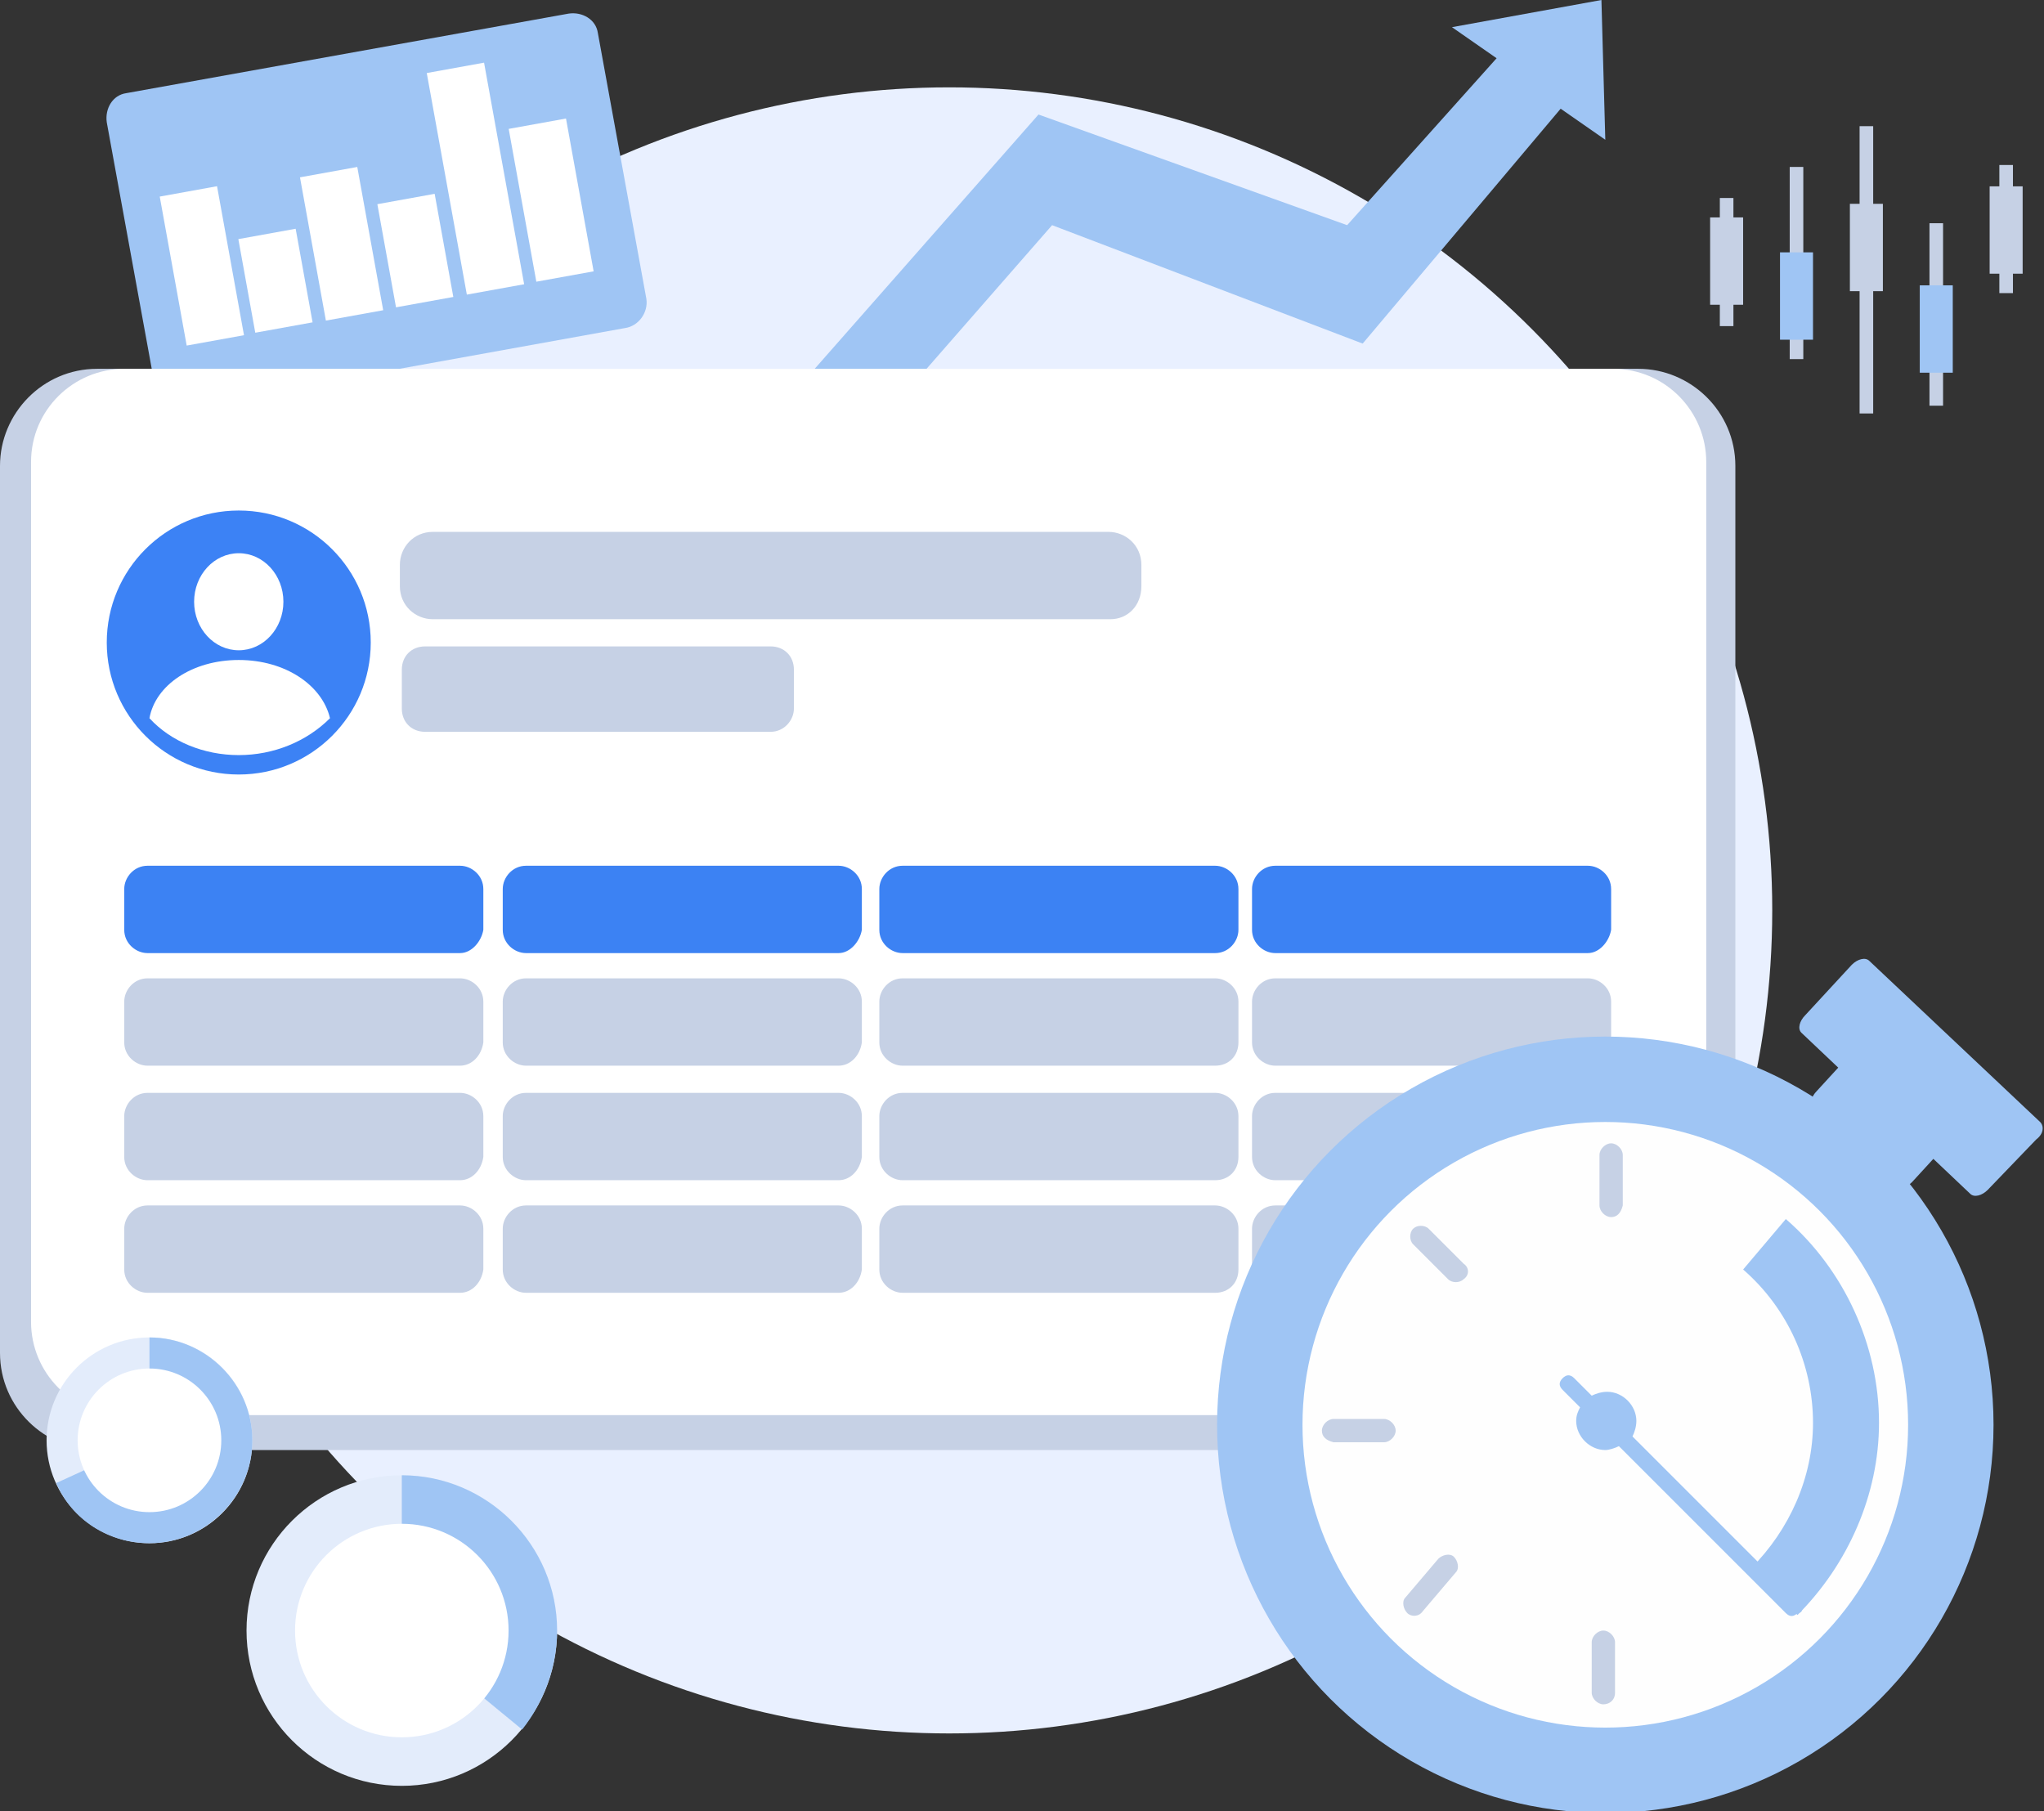 <?xml version="1.0" encoding="utf-8"?>
<!-- Generator: Adobe Illustrator 26.0.0, SVG Export Plug-In . SVG Version: 6.00 Build 0)  -->
<svg version="1.1" id="Capa_1" xmlns="http://www.w3.org/2000/svg" xmlns:xlink="http://www.w3.org/1999/xlink" x="0px" y="0px"
	 viewBox="0 0 105.3 93.3" style="enable-background:new 0 0 105.3 93.3;" xml:space="preserve">
<rect x="0" y="0" width="105.3" height="93.3" fill="#333333" stroke="none"/>
<style type="text/css">
	.st0{fill:#E9F0FF;}
	.st1{fill:#9FC5F4;}
	.st2{fill:#FFFFFF;}
	.st3{fill:#C6D1E5;}
	.st4{fill:#3C82F3;}
	.st5{fill:#3C82F5;}
	.st6{fill:#FEFEFE;}
	.st7{fill:none;stroke:#E6332A;stroke-width:3.399;stroke-miterlimit:10;}
	.st8{fill:#E3ECFB;}
</style>
<circle class="st0" cx="48.9" cy="46.9" r="42.4"/>
<g>
	<path class="st1" d="M32.2,16.9L9.5,21c-0.7,0.1-1.4-0.3-1.5-1L5.5,6.3c-0.1-0.7,0.3-1.4,1-1.5l22.8-4.1c0.7-0.1,1.4,0.3,1.5,1
		l2.5,13.7C33.4,16.1,32.9,16.8,32.2,16.9z"/>
	<g>
		<rect x="8.9" y="9.8" transform="matrix(0.984 -0.178 0.178 0.984 -2.273 2.068)" class="st2" width="3" height="7.8"/>
		<rect x="12.7" y="12" transform="matrix(0.984 -0.178 0.178 0.984 -2.354 2.771)" class="st2" width="3" height="4.9"/>
		<rect x="16.1" y="8.8" transform="matrix(0.984 -0.178 0.178 0.984 -1.955 3.342)" class="st2" width="3" height="7.5"/>
		<rect x="19.9" y="10.2" transform="matrix(0.984 -0.178 0.178 0.984 -1.957 4.024)" class="st2" width="3" height="5.4"/>
		<rect x="23" y="3.4" transform="matrix(0.984 -0.178 0.178 0.984 -1.252 4.511)" class="st2" width="3" height="11.6"/>
		<rect x="26.9" y="6.3" transform="matrix(0.984 -0.178 0.178 0.984 -1.385 5.229)" class="st2" width="3" height="8"/>
	</g>
</g>
<polygon class="st1" points="36.6,25.1 53.5,5.9 69.4,11.6 77.1,3 74.8,1.4 82.5,0 82.7,7.2 80.4,5.6 70.2,17.7 54.2,11.6 
	42.4,25.1 "/>
<g>
	<path class="st3" d="M84.4,74.7H5c-2.7,0-5-2.2-5-5V24c0-2.7,2.2-5,5-5h79.4c2.7,0,5,2.2,5,5v45.8C89.4,72.5,87.1,74.7,84.4,74.7z"
		/>
	<path class="st2" d="M83.1,72.9H6.4c-2.7,0-4.8-2.2-4.8-4.8V23.8c0-2.7,2.2-4.8,4.8-4.8h76.7c2.7,0,4.8,2.2,4.8,4.8v44.2
		C87.9,70.7,85.7,72.9,83.1,72.9z"/>
	<g>
		<g>
			<g>
				<g>
					<g>
						<path class="st4" d="M23.7,49.1H7.6c-0.6,0-1.2-0.5-1.2-1.2v-2.1c0-0.6,0.5-1.2,1.2-1.2h16.1c0.6,0,1.2,0.5,1.2,1.2v2.1
							C24.8,48.5,24.3,49.1,23.7,49.1z"/>
					</g>
					<g>
						<path class="st4" d="M43.2,49.1H27.1c-0.6,0-1.2-0.5-1.2-1.2v-2.1c0-0.6,0.5-1.2,1.2-1.2h16.1c0.6,0,1.2,0.5,1.2,1.2v2.1
							C44.3,48.5,43.8,49.1,43.2,49.1z"/>
					</g>
					<g>
						<path class="st4" d="M62.6,49.1H46.5c-0.6,0-1.2-0.5-1.2-1.2v-2.1c0-0.6,0.5-1.2,1.2-1.2h16.1c0.6,0,1.2,0.5,1.2,1.2v2.1
							C63.8,48.5,63.3,49.1,62.6,49.1z"/>
					</g>
					<g>
						<path class="st4" d="M81.8,49.1H65.7c-0.6,0-1.2-0.5-1.2-1.2v-2.1c0-0.6,0.5-1.2,1.2-1.2h16.1c0.6,0,1.2,0.5,1.2,1.2v2.1
							C82.9,48.5,82.4,49.1,81.8,49.1z"/>
					</g>
				</g>
			</g>
			<g>
				<g>
					<g>
						<path class="st3" d="M23.7,54.9H7.6c-0.6,0-1.2-0.5-1.2-1.2v-2.1c0-0.6,0.5-1.2,1.2-1.2h16.1c0.6,0,1.2,0.5,1.2,1.2v2.1
							C24.8,54.4,24.3,54.9,23.7,54.9z"/>
					</g>
					<g>
						<path class="st3" d="M43.2,54.9H27.1c-0.6,0-1.2-0.5-1.2-1.2v-2.1c0-0.6,0.5-1.2,1.2-1.2h16.1c0.6,0,1.2,0.5,1.2,1.2v2.1
							C44.3,54.4,43.8,54.9,43.2,54.9z"/>
					</g>
					<g>
						<path class="st3" d="M62.6,54.9H46.5c-0.6,0-1.2-0.5-1.2-1.2v-2.1c0-0.6,0.5-1.2,1.2-1.2h16.1c0.6,0,1.2,0.5,1.2,1.2v2.1
							C63.8,54.4,63.3,54.9,62.6,54.9z"/>
					</g>
					<g>
						<path class="st3" d="M81.8,54.9H65.7c-0.6,0-1.2-0.5-1.2-1.2v-2.1c0-0.6,0.5-1.2,1.2-1.2h16.1c0.6,0,1.2,0.5,1.2,1.2v2.1
							C82.9,54.4,82.4,54.9,81.8,54.9z"/>
					</g>
				</g>
			</g>
			<g>
				<g>
					<g>
						<path class="st3" d="M23.7,60.8H7.6c-0.6,0-1.2-0.5-1.2-1.2v-2.1c0-0.6,0.5-1.2,1.2-1.2h16.1c0.6,0,1.2,0.5,1.2,1.2v2.1
							C24.8,60.3,24.3,60.8,23.7,60.8z"/>
					</g>
					<g>
						<path class="st3" d="M43.2,60.8H27.1c-0.6,0-1.2-0.5-1.2-1.2v-2.1c0-0.6,0.5-1.2,1.2-1.2h16.1c0.6,0,1.2,0.5,1.2,1.2v2.1
							C44.3,60.3,43.8,60.8,43.2,60.8z"/>
					</g>
					<g>
						<path class="st3" d="M62.6,60.8H46.5c-0.6,0-1.2-0.5-1.2-1.2v-2.1c0-0.6,0.5-1.2,1.2-1.2h16.1c0.6,0,1.2,0.5,1.2,1.2v2.1
							C63.8,60.3,63.3,60.8,62.6,60.8z"/>
					</g>
					<g>
						<path class="st3" d="M81.8,60.8H65.7c-0.6,0-1.2-0.5-1.2-1.2v-2.1c0-0.6,0.5-1.2,1.2-1.2h16.1c0.6,0,1.2,0.5,1.2,1.2v2.1
							C82.9,60.3,82.4,60.8,81.8,60.8z"/>
					</g>
				</g>
			</g>
			<g>
				<g>
					<g>
						<path class="st3" d="M23.7,66.6H7.6c-0.6,0-1.2-0.5-1.2-1.2v-2.1c0-0.6,0.5-1.2,1.2-1.2h16.1c0.6,0,1.2,0.5,1.2,1.2v2.1
							C24.8,66.1,24.3,66.6,23.7,66.6z"/>
					</g>
					<g>
						<path class="st3" d="M43.2,66.6H27.1c-0.6,0-1.2-0.5-1.2-1.2v-2.1c0-0.6,0.5-1.2,1.2-1.2h16.1c0.6,0,1.2,0.5,1.2,1.2v2.1
							C44.3,66.1,43.8,66.6,43.2,66.6z"/>
					</g>
					<g>
						<path class="st3" d="M62.6,66.6H46.5c-0.6,0-1.2-0.5-1.2-1.2v-2.1c0-0.6,0.5-1.2,1.2-1.2h16.1c0.6,0,1.2,0.5,1.2,1.2v2.1
							C63.8,66.1,63.3,66.6,62.6,66.6z"/>
					</g>
					<g>
						<path class="st3" d="M81.8,66.6H65.7c-0.6,0-1.2-0.5-1.2-1.2v-2.1c0-0.6,0.5-1.2,1.2-1.2h16.1c0.6,0,1.2,0.5,1.2,1.2v2.1
							C82.9,66.1,82.4,66.6,81.8,66.6z"/>
					</g>
				</g>
			</g>
		</g>
		<circle class="st5" cx="12.3" cy="33.1" r="6.8"/>
		<path class="st3" d="M57.2,31.9H22.3c-0.9,0-1.7-0.7-1.7-1.7v-1.1c0-0.9,0.7-1.7,1.7-1.7h34.8c0.9,0,1.7,0.7,1.7,1.7v1.1
			C58.8,31.2,58.1,31.9,57.2,31.9z"/>
		<path class="st3" d="M39.7,37.7H21.9c-0.7,0-1.2-0.5-1.2-1.2v-2c0-0.7,0.5-1.2,1.2-1.2h17.8c0.7,0,1.2,0.5,1.2,1.2v2
			C40.9,37.1,40.4,37.7,39.7,37.7z"/>
		<ellipse class="st2" cx="12.3" cy="31" rx="2.3" ry="2.5"/>
		<g>
			<path class="st2" d="M12.3,38.9c1.8,0,3.5-0.7,4.7-1.9c-0.4-1.7-2.3-3-4.7-3S8,35.3,7.7,37C8.8,38.2,10.5,38.9,12.3,38.9z"/>
		</g>
	</g>
</g>
<g>
	<circle class="st1" cx="82.7" cy="73.4" r="20"/>
	<circle class="st6" cx="82.7" cy="73.4" r="15.6"/>
	<path class="st1" d="M105.1,57.8l-8.8-8.3c-0.2-0.2-0.6-0.1-0.9,0.2L93,52.3c-0.3,0.3-0.4,0.7-0.2,0.9l1.9,1.8l-1.1,1.2
		c-0.3,0.3-0.4,0.7-0.2,0.9l4.2,4c0.2,0.2,0.6,0.1,0.9-0.2l1.1-1.2l1.9,1.8c0.2,0.2,0.6,0.1,0.9-0.2l2.5-2.6
		C105.3,58.4,105.3,58,105.1,57.8z"/>
	<path class="st3" d="M83,62.7L83,62.7c-0.3,0-0.6-0.3-0.6-0.6v-2.6c0-0.3,0.3-0.6,0.6-0.6l0,0c0.3,0,0.6,0.3,0.6,0.6v2.6
		C83.5,62.5,83.3,62.7,83,62.7z"/>
	<path class="st3" d="M82.6,87.8L82.6,87.8c-0.3,0-0.6-0.3-0.6-0.6v-2.6c0-0.3,0.3-0.6,0.6-0.6l0,0c0.3,0,0.6,0.3,0.6,0.6v2.6
		C83.2,87.6,82.9,87.8,82.6,87.8z"/>
	<path class="st3" d="M68.1,73.7L68.1,73.7c0-0.3,0.3-0.6,0.6-0.6h2.6c0.3,0,0.6,0.3,0.6,0.6l0,0c0,0.3-0.3,0.6-0.6,0.6h-2.6
		C68.3,74.2,68.1,74,68.1,73.7z"/>
	<path class="st3" d="M75.4,65.9L75.4,65.9c-0.2,0.2-0.6,0.2-0.8,0l-1.8-1.8c-0.2-0.2-0.2-0.6,0-0.8l0,0c0.2-0.2,0.6-0.2,0.8,0
		l1.8,1.8C75.7,65.3,75.7,65.7,75.4,65.9z"/>
	<path class="st3" d="M72.5,83.1L72.5,83.1c-0.2-0.2-0.3-0.6-0.1-0.8l1.7-2c0.2-0.2,0.6-0.3,0.8-0.1l0,0c0.2,0.2,0.3,0.6,0.1,0.8
		l-1.7,2C73.1,83.3,72.7,83.3,72.5,83.1z"/>
	<path class="st7" d="M90.9,64.1"/>
	<path class="st1" d="M92.6,83.2l-2.4-2.4c2-2,3.2-4.7,3.2-7.5c0-3-1.3-5.9-3.6-7.9l2.2-2.6c3,2.6,4.8,6.5,4.8,10.5
		C96.8,77,95.2,80.6,92.6,83.2z"/>
	<path class="st1" d="M92.7,82.6L84.1,74c0.1-0.2,0.2-0.5,0.2-0.8c0-0.8-0.7-1.5-1.5-1.5c-0.3,0-0.6,0.1-0.8,0.2l-0.9-0.9
		c-0.2-0.2-0.4-0.2-0.6,0c-0.2,0.2-0.2,0.4,0,0.6l0.9,0.9c-0.1,0.2-0.2,0.4-0.2,0.7c0,0.8,0.7,1.5,1.5,1.5c0.2,0,0.5-0.1,0.7-0.2
		l8.6,8.6c0.2,0.2,0.4,0.2,0.6,0C92.9,83.1,92.9,82.8,92.7,82.6z"/>
</g>
<g>
	<rect x="88.6" y="10.2" class="st3" width="0.7" height="6.6"/>
	<rect x="88.1" y="11.2" class="st3" width="1.7" height="4.5"/>
	<rect x="103" y="8.5" class="st3" width="0.7" height="6.6"/>
	<rect x="102.5" y="9.6" class="st3" width="1.7" height="4.5"/>
	<rect x="92.2" y="8.6" class="st3" width="0.7" height="9.9"/>
	<rect x="91.7" y="13" class="st1" width="1.7" height="4.5"/>
	<rect x="95.8" y="6.5" class="st3" width="0.7" height="14.8"/>
	<rect x="95.3" y="10.5" class="st3" width="1.7" height="4.5"/>
	<rect x="99.4" y="11.5" class="st3" width="0.7" height="9.4"/>
	<rect x="98.9" y="14.7" class="st1" width="1.7" height="4.5"/>
</g>
<g>
	<circle class="st8" cx="7.7" cy="74.2" r="5.3"/>
	<path class="st1" d="M7.7,74.2l0-5.3c2.9,0,5.3,2.4,5.3,5.3c0,2.9-2.4,5.3-5.3,5.3c-2.1,0-4-1.2-4.8-3.1L7.7,74.2z"/>
	<circle class="st2" cx="7.7" cy="74.2" r="3.7"/>
</g>
<g>
	<circle class="st8" cx="20.7" cy="84" r="8"/>
	<path class="st1" d="M20.7,84l0-8c4.4,0,8,3.6,8,8c0,1.9-0.7,3.7-1.8,5.1L20.7,84z"/>
	<circle class="st2" cx="20.7" cy="84" r="5.5"/>
</g>
</svg>
